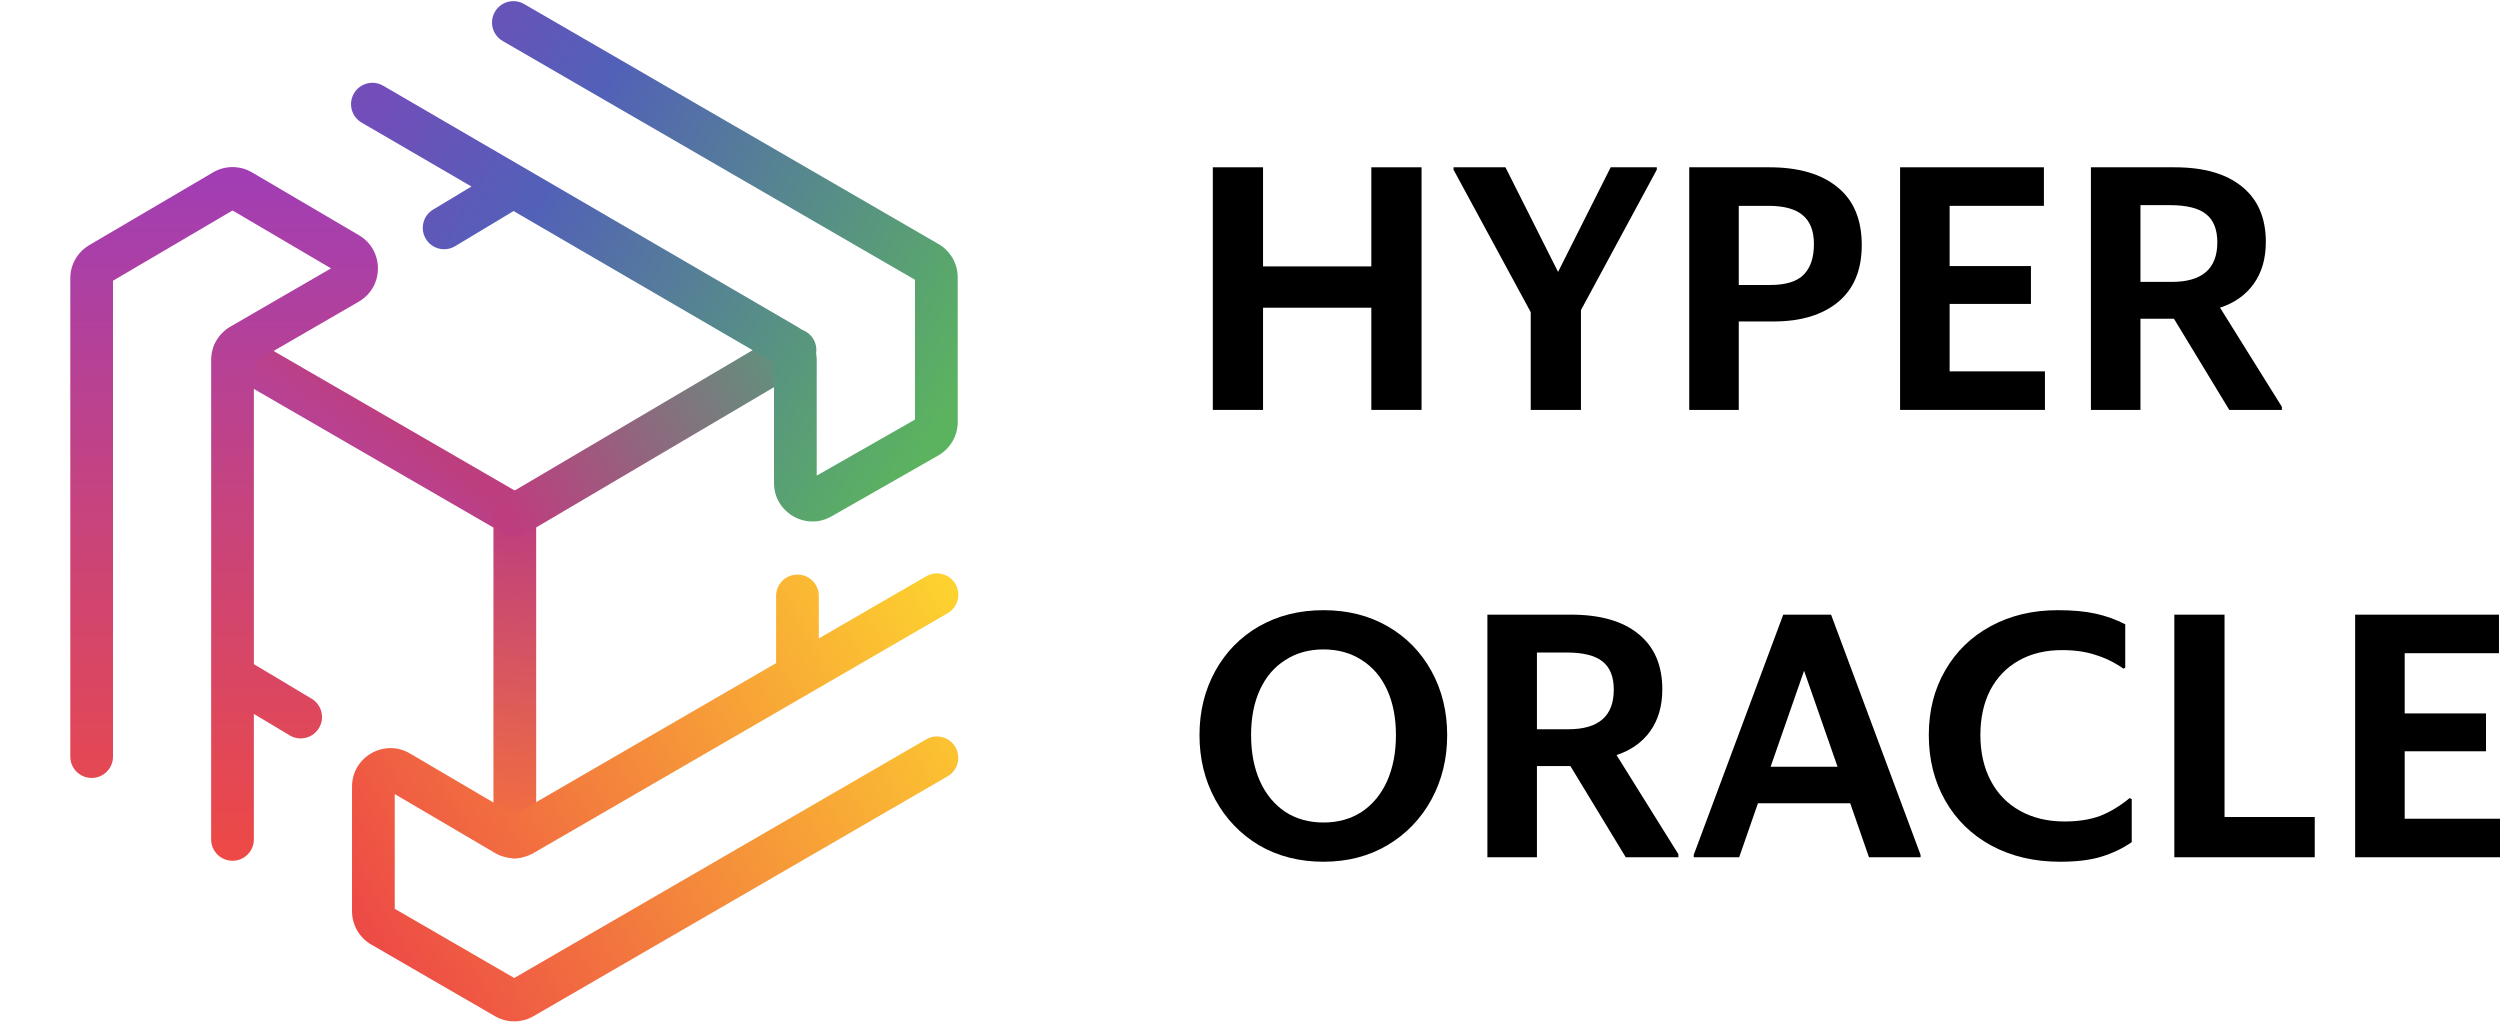 <svg width="792" height="326" viewBox="0 0 792 326" fill="none" xmlns="http://www.w3.org/2000/svg">
<path fill-rule="evenodd" clip-rule="evenodd" d="M168.95 166.621C170.822 163.386 169.717 159.246 166.482 157.374L77.606 105.942C74.371 104.071 70.231 105.175 68.359 108.41C66.487 111.645 67.592 115.785 70.827 117.657L159.703 169.088C162.938 170.96 167.078 169.856 168.95 166.621Z" fill="url(#paint0_linear_2085_6132)"/>
<path fill-rule="evenodd" clip-rule="evenodd" d="M163.092 271.958C166.83 271.958 169.86 268.929 169.86 265.191L169.86 163.231C169.86 159.494 166.83 156.464 163.093 156.464C159.355 156.464 156.325 159.494 156.325 163.231L156.325 265.191C156.325 268.929 159.355 271.958 163.092 271.958Z" fill="url(#paint1_linear_2085_6132)"/>
<path fill-rule="evenodd" clip-rule="evenodd" d="M157.264 166.669C159.163 169.888 163.312 170.959 166.531 169.06L255.29 116.71C258.509 114.812 259.579 110.663 257.681 107.443C255.782 104.224 251.633 103.154 248.414 105.052L159.655 157.402C156.436 159.301 155.365 163.45 157.264 166.669Z" fill="url(#paint2_linear_2085_6132)"/>
<path fill-rule="evenodd" clip-rule="evenodd" d="M302.671 236.685C304.544 239.919 303.441 244.06 300.207 245.933L169.022 321.928C165.247 324.115 160.59 324.116 156.813 321.93L117.596 299.225C113.835 297.047 111.518 293.03 111.518 288.683L111.518 249.196C111.518 239.777 121.751 233.922 129.872 238.694L162.941 258.13L245.869 210.079L245.869 188.79C245.869 185.053 248.898 182.023 252.636 182.023C256.373 182.023 259.403 185.053 259.403 188.79L259.403 202.246L293.444 182.553C296.679 180.682 300.819 181.787 302.691 185.023C304.562 188.258 303.457 192.397 300.222 194.269L169.044 270.237C165.243 272.439 160.551 272.424 156.765 270.199L125.053 251.561L125.053 287.903L162.916 309.824L293.423 234.222C296.657 232.349 300.797 233.451 302.671 236.685Z" fill="url(#paint3_linear_2085_6132)"/>
<path fill-rule="evenodd" clip-rule="evenodd" d="M29.035 246.455C25.298 246.455 22.268 243.426 22.268 239.688L22.267 88.16C22.267 83.842 24.553 79.846 28.276 77.658L67.494 54.609C71.304 52.37 76.028 52.37 79.838 54.609L113.725 74.525C121.767 79.252 121.729 90.895 113.656 95.569L80.433 114.803L80.427 210.403L98.726 221.353C101.933 223.272 102.977 227.427 101.058 230.635C99.139 233.842 94.983 234.886 91.776 232.967L80.426 226.175L80.423 265.923C80.423 269.661 77.393 272.691 73.656 272.69C69.918 272.69 66.889 269.66 66.889 265.923L66.898 114.022C66.899 109.676 69.215 105.659 72.976 103.481L104.867 85.018L73.666 66.681L35.801 88.934L35.803 239.688C35.803 243.425 32.773 246.455 29.035 246.455Z" fill="url(#paint4_linear_2085_6132)"/>
<path fill-rule="evenodd" clip-rule="evenodd" d="M156.785 3.741C158.658 0.507 162.799 -0.597 166.033 1.276L297.324 77.311C301.085 79.489 303.401 83.505 303.401 87.852V133.71C303.401 138.085 301.055 142.124 297.255 144.291L263.418 163.59C255.298 168.221 245.202 162.357 245.202 153.009L245.202 114.88L162.698 66.858L144.189 77.989C140.986 79.915 136.828 78.88 134.902 75.677C132.976 72.474 134.011 68.316 137.214 66.39L149.352 59.09L114.573 38.847C111.343 36.967 110.249 32.825 112.129 29.594C114.009 26.364 118.151 25.27 121.382 27.15L252.683 103.574C256.431 105.755 258.737 109.765 258.737 114.102V150.679L289.866 132.924V88.632L159.25 12.989C156.016 11.116 154.912 6.975 156.785 3.741Z" fill="url(#paint5_linear_2085_6132)"/>
<path d="M400.131 97.48V129.858H384.221V53H400.131V84.397H434.439V53H450.349V129.858H434.439V97.48H400.131Z" fill="black"/>
<path d="M484.936 98.897L460.477 53.763V53H476.927L493.595 86.142L510.262 53H524.873V53.763L500.846 98.243V129.858H484.936V98.897Z" fill="black"/>
<path d="M550.843 129.858H535.149V53H560.583C569.747 53 576.89 55.071 582.012 59.214C587.207 63.357 589.805 69.498 589.805 77.638C589.805 85.56 587.28 91.593 582.229 95.735C577.25 99.805 570.468 101.84 561.882 101.84H550.843V129.858ZM550.843 90.284H560.8C565.634 90.284 569.133 89.231 571.298 87.123C573.535 84.942 574.653 81.672 574.653 77.311C574.653 73.168 573.462 70.116 571.081 68.154C568.772 66.191 565.165 65.21 560.258 65.21H550.843V90.284Z" fill="black"/>
<path d="M647.511 53V65.21H617.64V84.288H643.398V96.281H617.64V117.648H647.836V129.858H601.947V53H647.511Z" fill="black"/>
<path d="M678.096 100.968V129.858H662.403V53H688.919C698.154 53 705.261 55.035 710.24 59.105C715.291 63.175 717.816 69.026 717.816 76.657C717.816 81.89 716.553 86.287 714.028 89.848C711.503 93.41 707.931 95.953 703.313 97.48L722.903 128.877V129.858H706.235L688.702 100.968H678.096ZM678.096 89.303H688.053C697.649 89.303 702.447 85.124 702.447 76.766C702.447 72.696 701.257 69.716 698.876 67.827C696.495 65.937 692.707 64.992 687.512 64.992H678.096V89.303Z" fill="black"/>
<path d="M380 232.881C380 225.395 381.66 218.636 384.979 212.604C388.298 206.571 392.915 201.847 398.832 198.431C404.82 195.015 411.639 193.307 419.287 193.307C426.935 193.307 433.718 195.015 439.634 198.431C445.551 201.847 450.168 206.571 453.487 212.604C456.806 218.636 458.466 225.395 458.466 232.881C458.466 240.367 456.806 247.163 453.487 253.268C450.168 259.373 445.515 264.206 439.526 267.767C433.609 271.256 426.863 273 419.287 273C411.639 273 404.82 271.256 398.832 267.767C392.915 264.206 388.298 259.373 384.979 253.268C381.66 247.163 380 240.367 380 232.881ZM442.232 232.881C442.232 227.357 441.294 222.561 439.418 218.491C437.542 214.421 434.872 211.295 431.409 209.115C427.945 206.862 423.905 205.735 419.287 205.735C414.669 205.735 410.629 206.862 407.165 209.115C403.702 211.295 401.032 214.421 399.156 218.491C397.281 222.561 396.343 227.357 396.343 232.881C396.343 238.405 397.281 243.274 399.156 247.49C401.032 251.632 403.702 254.867 407.165 257.192C410.629 259.445 414.669 260.572 419.287 260.572C423.905 260.572 427.945 259.445 431.409 257.192C434.872 254.867 437.542 251.632 439.418 247.49C441.294 243.274 442.232 238.405 442.232 232.881Z" fill="black"/>
<path d="M486.899 242.693V271.583H471.206V194.724H497.722C506.957 194.724 514.064 196.76 519.043 200.83C524.093 204.9 526.619 210.75 526.619 218.382C526.619 223.614 525.356 228.012 522.831 231.573C520.305 235.134 516.734 237.678 512.116 239.204L531.705 270.602V271.583H515.038L497.505 242.693H486.899ZM486.899 231.028H496.856C506.452 231.028 511.25 226.849 511.25 218.491C511.25 214.421 510.06 211.441 507.679 209.551C505.298 207.661 501.51 206.717 496.315 206.717H486.899V231.028Z" fill="black"/>
<path d="M556.922 254.467L550.969 271.583H536.575V270.82L564.931 194.724H580.083L608.439 270.82V271.583H592.096L586.144 254.467H556.922ZM560.926 242.911H582.139L571.533 212.495L560.926 242.911Z" fill="black"/>
<path d="M611.043 232.881C611.043 225.177 612.775 218.345 616.238 212.386C619.701 206.353 624.536 201.665 630.741 198.322C636.946 194.979 643.981 193.307 651.845 193.307C656.607 193.307 660.612 193.671 663.859 194.397C667.178 195.124 670.316 196.251 673.275 197.777V211.513L672.734 211.84C669.92 209.878 666.961 208.425 663.859 207.48C660.828 206.462 657.293 205.953 653.252 205.953C648.057 205.953 643.512 207.044 639.616 209.224C635.719 211.404 632.689 214.53 630.524 218.6C628.432 222.67 627.386 227.43 627.386 232.881C627.386 238.332 628.468 243.129 630.633 247.272C632.797 251.414 635.9 254.612 639.94 256.865C643.981 259.118 648.671 260.245 654.01 260.245C658.339 260.245 662.091 259.663 665.266 258.501C668.44 257.265 671.579 255.375 674.682 252.832L675.331 253.159V266.786C672.517 268.748 669.342 270.275 665.807 271.365C662.344 272.455 657.942 273 652.603 273C644.45 273 637.198 271.292 630.849 267.876C624.572 264.46 619.701 259.7 616.238 253.595C612.775 247.49 611.043 240.585 611.043 232.881Z" fill="black"/>
<path d="M704.735 194.724V258.828H733.308V271.583H688.826V194.724H704.735Z" fill="black"/>
<path d="M791.675 194.724V206.935H761.804V226.013H787.563V238.005H761.804V259.373H792V271.583H746.111V194.724H791.675Z" fill="black"/>
<defs>
<linearGradient id="paint0_linear_2085_6132" x1="163.093" y1="163.231" x2="149.148" y2="179.8" gradientUnits="userSpaceOnUse">
<stop stop-color="#BD3E7F"/>
<stop offset="1" stop-color="#B74296"/>
</linearGradient>
<linearGradient id="paint1_linear_2085_6132" x1="163.093" y1="163.231" x2="154.95" y2="259.995" gradientUnits="userSpaceOnUse">
<stop stop-color="#BD3E7F"/>
<stop offset="1" stop-color="#F26E40"/>
</linearGradient>
<linearGradient id="paint2_linear_2085_6132" x1="163.432" y1="162.976" x2="254.906" y2="113.147" gradientUnits="userSpaceOnUse">
<stop stop-color="#BD3E7F"/>
<stop offset="1" stop-color="#59987D"/>
</linearGradient>
<linearGradient id="paint3_linear_2085_6132" x1="301.574" y1="187.224" x2="112.086" y2="293.714" gradientUnits="userSpaceOnUse">
<stop stop-color="#FDD22F"/>
<stop offset="1" stop-color="#ED4946"/>
</linearGradient>
<linearGradient id="paint4_linear_2085_6132" x1="72.712" y1="270.073" x2="72.745" y2="55.569" gradientUnits="userSpaceOnUse">
<stop stop-color="#ED4946"/>
<stop offset="1" stop-color="#A13EB4"/>
</linearGradient>
<linearGradient id="paint5_linear_2085_6132" x1="118.122" y1="32.481" x2="297.129" y2="135.135" gradientUnits="userSpaceOnUse">
<stop stop-color="#734DBA"/>
<stop offset="0.292" stop-color="#5260B8"/>
<stop offset="1" stop-color="#5BB35F"/>
</linearGradient>
</defs>
</svg>

